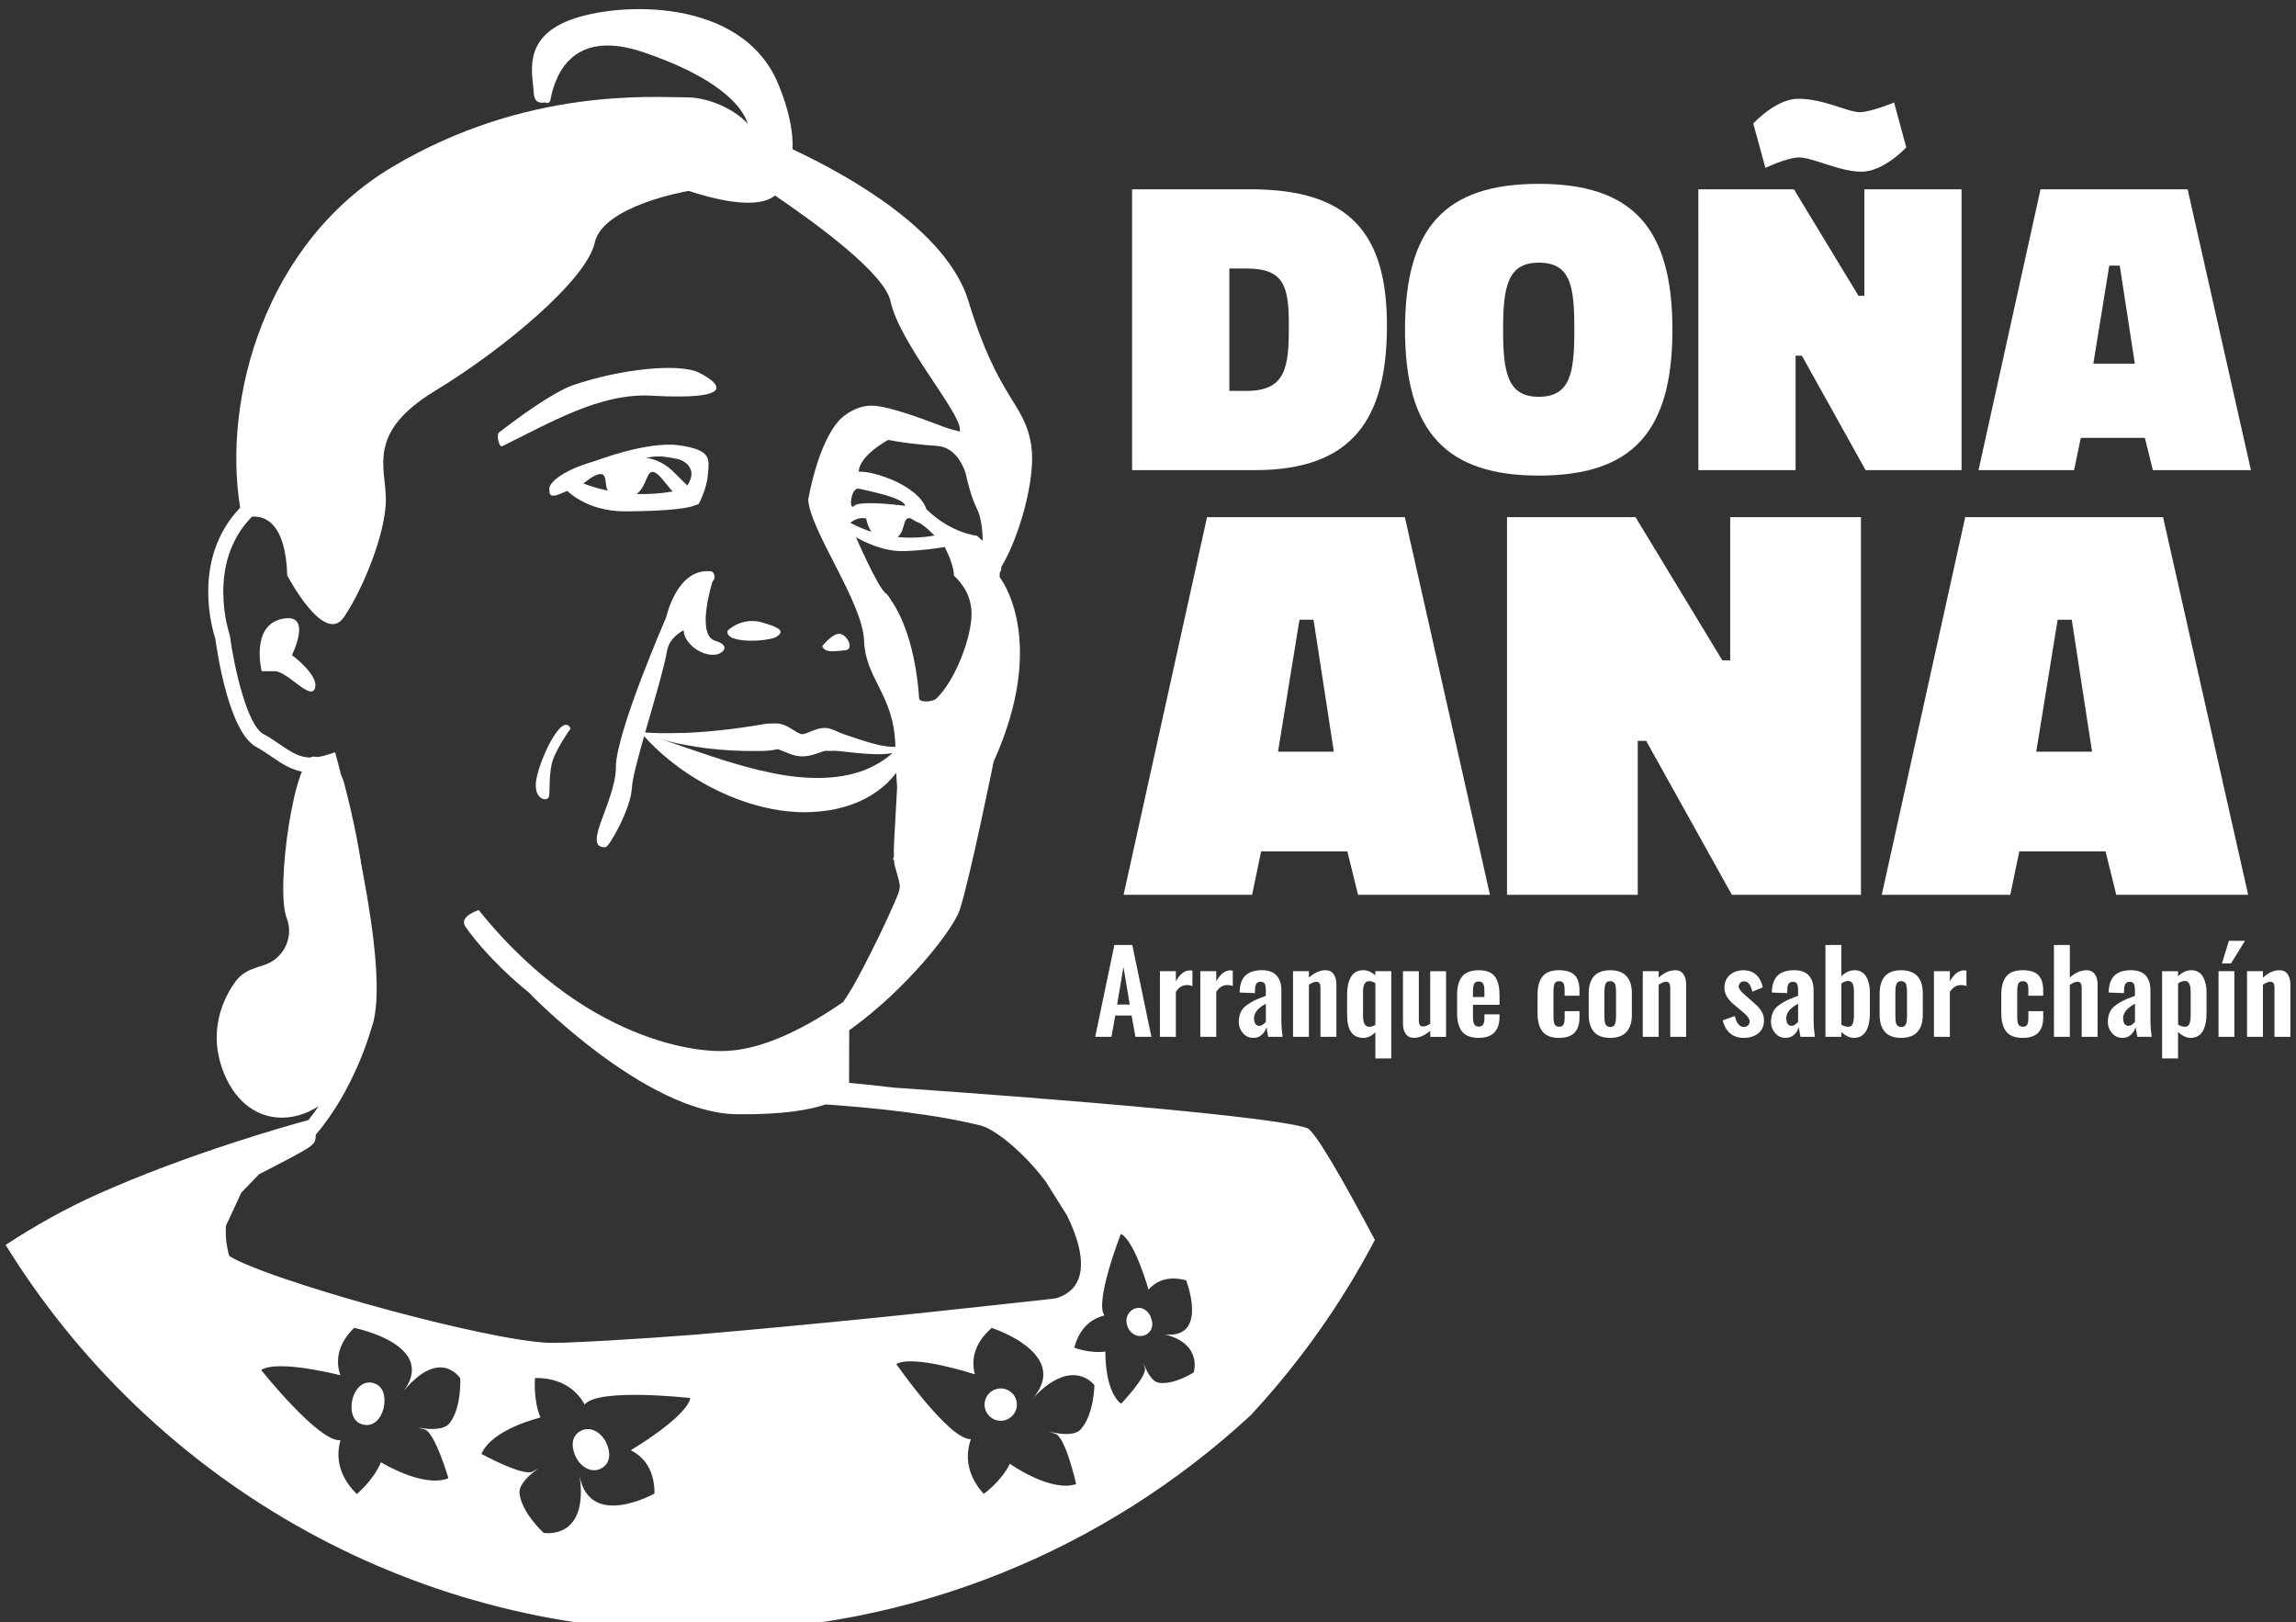 <?xml version="1.0" encoding="utf-8"?>
<!-- Generator: Adobe Illustrator 15.0.2, SVG Export Plug-In . SVG Version: 6.00 Build 0)  -->
<!DOCTYPE svg PUBLIC "-//W3C//DTD SVG 1.1//EN" "http://www.w3.org/Graphics/SVG/1.1/DTD/svg11.dtd">
<svg version="1.1" id="Layer_2" xmlns="http://www.w3.org/2000/svg" xmlns:xlink="http://www.w3.org/1999/xlink" x="0px" y="0px"
	 width="245.5px" height="173.468px" viewBox="0 0 245.5 173.468" enable-background="new 0 0 245.5 173.468" xml:space="preserve">
<rect x="0" y="0" width="245.5" height="173.468" fill="#333333" stroke="none"/>
<g id="XMLID_5_">
	<g id="XMLID_92_">
		<path id="XMLID_110_" fill="#FFFFFF" d="M121.051,50.265V20.24h12.684c10.441,0,14.564,4.57,14.564,14.564
			s-3.676,15.461-14.117,15.461H121.051z M133.287,28.708h-1.838v13.086h1.838c4.256,0,4.525-2.599,4.525-6.99
			C137.813,30.636,137.32,28.708,133.287,28.708z"/>
		<path id="XMLID_107_" fill="#FFFFFF" d="M150.232,35.253c0-10.936,4.303-15.597,14.297-15.597c9.992,0,14.295,4.661,14.295,15.597
			c0,10.934-4.303,15.596-14.295,15.596C154.67,50.847,150.232,46.187,150.232,35.253z M168.338,35.253
			c0-4.617-0.357-7.17-3.809-7.17c-3.316,0-3.811,2.555-3.811,7.17s0.492,7.17,3.811,7.17
			C167.934,42.423,168.338,39.824,168.338,35.253z"/>
		<path id="XMLID_104_" fill="#FFFFFF" d="M181.598,20.239h10.217l6.902,11.383h0.627V20.239h10.396v30.026h-10.262l-6.813-12.235
			h-0.672v12.235H181.6L181.598,20.239L181.598,20.239z M203.826,15.757c0,0-2.375,2.601-4.795,2.601
			c-2.33,0-5.197-1.524-6.678-1.524c-1.256,0-3.586,1.12-3.586,1.12l-1.299-4.75c0,0,2.42-2.644,4.795-2.644
			c2.734,0,5.334,1.434,6.588,1.434c1.166,0,3.676-1.031,3.676-1.031L203.826,15.757z"/>
		<path id="XMLID_101_" fill="#FFFFFF" d="M218.184,20.239h15.729l6.768,30.026h-10.484l-0.854-3.451h-6.855l-0.717,3.451h-10.217
			L218.184,20.239z M223.83,38.882h4.438l-1.613-10.485h-1.121L223.83,38.882z"/>
		<path id="XMLID_99_" fill="#FFFFFF" d="M161.137,55.292h13.74l9.281,15.307h0.844V55.292h13.98v40.379h-13.801l-9.16-16.453
			h-0.904v16.453h-13.98V55.292z"/>
		<path id="XMLID_96_" fill="#FFFFFF" d="M210.131,55.292h21.154l9.1,40.379h-14.104l-1.145-4.641h-9.223l-0.963,4.641h-13.742
			L210.131,55.292z M217.725,80.364h5.967l-2.17-14.103h-1.508L217.725,80.364z"/>
		<path id="XMLID_93_" fill="#FFFFFF" d="M129.061,55.292h21.154l9.1,40.379h-14.104l-1.146-4.641h-9.221l-0.963,4.641h-13.742
			L129.061,55.292z M136.654,80.364h5.967l-2.17-14.103h-1.506L136.654,80.364z"/>
	</g>
	<g id="XMLID_91_">
		<path id="XMLID_119_" fill="#FFFFFF" d="M117.106,110.857l2.049-9.825h1.915l2.043,9.825h-1.707l-0.408-2.283h-1.746l-0.412,2.283
			H117.106z M119.448,107.407h1.351l-0.674-4.032L119.448,107.407z"/>
		<path id="XMLID_122_" fill="#FFFFFF" d="M124.025,110.857v-7.018h1.703v1.08c0.24-0.416,0.482-0.714,0.729-0.896
			c0.244-0.182,0.508-0.271,0.787-0.271c0.084,0,0.17,0.01,0.254,0.028v1.642c-0.189-0.07-0.387-0.104-0.59-0.104
			c-0.242,0.006-0.457,0.064-0.643,0.176c-0.184,0.111-0.363,0.293-0.537,0.551v4.813L124.025,110.857L124.025,110.857z"/>
		<path id="XMLID_124_" fill="#FFFFFF" d="M128.344,110.857v-7.018h1.703v1.08c0.24-0.416,0.48-0.714,0.727-0.896
			c0.246-0.182,0.51-0.271,0.787-0.271c0.086,0,0.17,0.01,0.256,0.028v1.642c-0.189-0.07-0.387-0.104-0.59-0.104
			c-0.242,0.006-0.457,0.064-0.641,0.176c-0.186,0.111-0.363,0.293-0.539,0.551v4.813L128.344,110.857L128.344,110.857z"/>
		<path id="XMLID_126_" fill="#FFFFFF" d="M134.006,110.968c-0.455-0.004-0.826-0.176-1.117-0.519
			c-0.289-0.342-0.434-0.729-0.434-1.157c0-0.406,0.066-0.763,0.207-1.066c0.139-0.305,0.363-0.566,0.678-0.781
			c0.314-0.219,0.574-0.377,0.781-0.475c0.207-0.101,0.525-0.229,0.955-0.392c0.121-0.047,0.213-0.084,0.273-0.106v-0.586
			c0-0.316-0.039-0.549-0.113-0.693s-0.229-0.221-0.459-0.221c-0.377,0-0.57,0.258-0.578,0.771l-0.023,0.438l-1.629-0.06
			c0-0.022,0-0.065,0.002-0.131c0.002-0.063,0.004-0.104,0.004-0.125c0.051-0.733,0.275-1.272,0.672-1.616
			c0.396-0.345,0.959-0.517,1.691-0.517c0.709,0,1.236,0.188,1.578,0.563c0.344,0.373,0.516,0.904,0.516,1.592v3.205
			c0,0.539,0.043,1.125,0.133,1.763h-1.539c-0.094-0.46-0.15-0.804-0.176-1.031c-0.104,0.322-0.271,0.597-0.51,0.813
			C134.684,110.859,134.379,110.968,134.006,110.968z M134.656,109.681c0.129,0,0.258-0.047,0.387-0.142
			c0.127-0.096,0.229-0.19,0.309-0.288v-1.935c-0.844,0.455-1.266,0.971-1.266,1.547c0,0.252,0.051,0.453,0.146,0.601
			C134.334,109.611,134.475,109.681,134.656,109.681z"/>
		<path id="XMLID_129_" fill="#FFFFFF" d="M138.256,110.857v-7.018h1.701v0.688c0.58-0.529,1.166-0.793,1.76-0.793
			c0.408,0,0.707,0.146,0.896,0.438c0.188,0.291,0.281,0.649,0.281,1.078v5.604h-1.703v-5.238c0-0.221-0.031-0.387-0.098-0.491
			c-0.064-0.107-0.189-0.158-0.375-0.156c-0.211,0.006-0.467,0.113-0.762,0.322v5.563L138.256,110.857L138.256,110.857z"/>
		<path id="XMLID_131_" fill="#FFFFFF" d="M147.061,113.166v-2.802c-0.395,0.397-0.814,0.601-1.264,0.604
			c-0.594,0-1.033-0.203-1.322-0.609c-0.291-0.406-0.436-1.053-0.436-1.938v-2.037c0-0.301,0.018-0.578,0.053-0.828
			c0.033-0.252,0.092-0.49,0.176-0.721c0.084-0.229,0.189-0.423,0.318-0.584c0.131-0.158,0.295-0.285,0.496-0.38
			c0.199-0.092,0.432-0.139,0.689-0.139c0.457,0,0.889,0.187,1.289,0.558v-0.451h1.703v9.325L147.061,113.166L147.061,113.166z
			 M146.398,109.782c0.197,0,0.42-0.063,0.662-0.194v-4.468c-0.23-0.146-0.455-0.219-0.668-0.219c-0.23,0-0.396,0.101-0.498,0.303
			c-0.104,0.201-0.152,0.459-0.152,0.771v2.572c0,0.248,0.016,0.457,0.047,0.625c0.029,0.166,0.096,0.313,0.197,0.434
			C146.086,109.722,146.225,109.782,146.398,109.782z"/>
		<path id="XMLID_134_" fill="#FFFFFF" d="M151.189,110.962c-0.408,0-0.707-0.146-0.896-0.438c-0.188-0.293-0.281-0.652-0.281-1.078
			v-5.605h1.697v5.269c0,0.217,0.033,0.379,0.104,0.483c0.068,0.107,0.195,0.16,0.383,0.156c0.197,0,0.441-0.1,0.73-0.299v-5.609
			h1.695v7.017h-1.695v-0.656C152.352,110.706,151.773,110.962,151.189,110.962z"/>
		<path id="XMLID_136_" fill="#FFFFFF" d="M158.117,110.968c-0.824,0-1.416-0.222-1.775-0.664c-0.361-0.441-0.541-1.096-0.541-1.961
			v-1.982c0-0.867,0.182-1.521,0.547-1.963c0.363-0.441,0.953-0.662,1.764-0.662c0.43,0,0.793,0.061,1.086,0.184
			c0.295,0.123,0.521,0.309,0.688,0.557c0.164,0.25,0.279,0.535,0.35,0.863c0.068,0.324,0.104,0.717,0.104,1.174v0.918h-2.846v1.056
			c0,0.146,0,0.26,0.004,0.34c0,0.082,0.008,0.181,0.02,0.293c0.014,0.115,0.031,0.205,0.059,0.269
			c0.027,0.064,0.063,0.127,0.105,0.192c0.045,0.063,0.105,0.113,0.176,0.14c0.074,0.026,0.16,0.041,0.258,0.041
			c0.227,0,0.385-0.078,0.473-0.232c0.092-0.156,0.135-0.383,0.135-0.678v-0.402h1.611v0.275c0,0.729-0.186,1.283-0.557,1.668
			S158.85,110.968,158.117,110.968z M157.49,106.601h1.229v-0.668c0-0.354-0.045-0.609-0.137-0.764s-0.252-0.23-0.482-0.23
			c-0.234,0-0.396,0.086-0.48,0.262c-0.084,0.172-0.127,0.488-0.127,0.947v0.453H157.49z"/>
		<path id="XMLID_139_" fill="#FFFFFF" d="M166.697,110.968c-0.814,0-1.4-0.224-1.758-0.67c-0.357-0.445-0.535-1.093-0.535-1.938
			v-2.031c0-0.846,0.178-1.49,0.535-1.932c0.355-0.443,0.943-0.664,1.758-0.664c0.766,0,1.322,0.176,1.668,0.525
			c0.348,0.354,0.521,0.897,0.521,1.635v0.568h-1.588v-0.599c0-0.354-0.045-0.603-0.131-0.742c-0.088-0.14-0.238-0.211-0.453-0.211
			c-0.24,0-0.4,0.082-0.484,0.248c-0.082,0.166-0.125,0.476-0.125,0.925v2.559c0,0.447,0.047,0.75,0.139,0.904
			c0.09,0.155,0.248,0.233,0.473,0.233c0.227,0,0.379-0.074,0.461-0.228c0.082-0.151,0.123-0.383,0.123-0.69v-0.75h1.586v0.664
			c0,0.728-0.18,1.271-0.533,1.641C167.998,110.784,167.447,110.968,166.697,110.968z"/>
		<path id="XMLID_141_" fill="#FFFFFF" d="M172.17,110.968c-0.773,0-1.352-0.213-1.73-0.637c-0.377-0.425-0.566-1.031-0.566-1.822
			v-2.314c0-0.791,0.189-1.396,0.566-1.824c0.381-0.424,0.957-0.635,1.73-0.635c0.777,0,1.359,0.211,1.742,0.635
			c0.383,0.426,0.576,1.033,0.576,1.824v2.314c0,0.791-0.193,1.397-0.576,1.822C173.529,110.755,172.947,110.968,172.17,110.968z
			 M172.176,109.802c0.137,0,0.25-0.029,0.336-0.09c0.088-0.06,0.15-0.152,0.189-0.273c0.039-0.125,0.063-0.246,0.076-0.363
			c0.012-0.115,0.018-0.268,0.018-0.453v-2.541c0-0.146-0.002-0.268-0.008-0.363c-0.006-0.097-0.021-0.205-0.043-0.317
			c-0.021-0.115-0.057-0.203-0.102-0.271c-0.045-0.063-0.104-0.119-0.184-0.166c-0.076-0.045-0.172-0.065-0.285-0.065
			c-0.139,0-0.25,0.028-0.338,0.09c-0.088,0.063-0.148,0.155-0.189,0.278c-0.037,0.125-0.063,0.244-0.074,0.361
			c-0.014,0.117-0.02,0.269-0.02,0.455v2.539c0,0.146,0.002,0.27,0.01,0.367c0.006,0.096,0.021,0.201,0.041,0.313
			c0.021,0.115,0.057,0.203,0.102,0.269c0.045,0.063,0.105,0.121,0.184,0.166C171.967,109.779,172.063,109.802,172.176,109.802z"/>
		<path id="XMLID_144_" fill="#FFFFFF" d="M175.654,110.857v-7.018h1.701v0.688c0.58-0.529,1.166-0.793,1.76-0.793
			c0.408,0,0.709,0.146,0.896,0.438c0.188,0.291,0.281,0.649,0.281,1.078v5.604h-1.701v-5.238c0-0.221-0.033-0.387-0.1-0.491
			c-0.064-0.107-0.189-0.158-0.375-0.156c-0.213,0.006-0.467,0.113-0.762,0.322v5.563L175.654,110.857L175.654,110.857z"/>
		<path id="XMLID_146_" fill="#FFFFFF" d="M186.459,110.968c-0.596,0-1.084-0.162-1.465-0.484c-0.381-0.324-0.645-0.791-0.785-1.396
			l1.289-0.457c0.09,0.387,0.215,0.68,0.377,0.879c0.162,0.201,0.365,0.295,0.607,0.289c0.18-0.006,0.326-0.068,0.441-0.188
			c0.115-0.121,0.17-0.269,0.16-0.44c-0.016-0.252-0.252-0.572-0.711-0.953l-0.967-0.808c-0.697-0.584-1.039-1.194-1.021-1.83
			c0.012-0.562,0.207-1.008,0.586-1.342s0.863-0.5,1.449-0.5c0.564,0,1.021,0.166,1.375,0.496c0.354,0.332,0.582,0.776,0.688,1.334
			l-1.117,0.457c-0.156-0.728-0.441-1.093-0.863-1.099c-0.18-0.002-0.322,0.051-0.43,0.162c-0.107,0.109-0.162,0.24-0.162,0.396
			c-0.004,0.213,0.195,0.49,0.604,0.834l0.984,0.873c0.166,0.143,0.305,0.27,0.414,0.381c0.107,0.111,0.225,0.25,0.344,0.41
			c0.119,0.164,0.209,0.338,0.268,0.521c0.061,0.188,0.09,0.385,0.09,0.598c0,0.594-0.203,1.053-0.605,1.379
			C187.602,110.804,187.088,110.968,186.459,110.968z"/>
		<path id="XMLID_148_" fill="#FFFFFF" d="M190.916,110.968c-0.455-0.004-0.824-0.176-1.115-0.519
			c-0.289-0.342-0.436-0.729-0.436-1.157c0-0.406,0.068-0.763,0.207-1.066c0.139-0.305,0.363-0.566,0.678-0.781
			c0.314-0.219,0.576-0.377,0.781-0.475c0.209-0.101,0.525-0.229,0.955-0.392c0.121-0.047,0.213-0.084,0.273-0.106v-0.586
			c0-0.316-0.037-0.549-0.111-0.693c-0.074-0.146-0.229-0.221-0.459-0.221c-0.377,0-0.57,0.258-0.576,0.771l-0.025,0.438
			l-1.629-0.06c0-0.022,0-0.065,0.002-0.131c0-0.063,0.004-0.104,0.004-0.125c0.053-0.733,0.275-1.272,0.672-1.616
			c0.396-0.345,0.959-0.517,1.693-0.517c0.709,0,1.234,0.188,1.576,0.563c0.344,0.373,0.514,0.904,0.514,1.592v3.205
			c0,0.539,0.047,1.125,0.135,1.763h-1.539c-0.094-0.46-0.15-0.804-0.176-1.031c-0.104,0.322-0.271,0.597-0.51,0.813
			C191.594,110.859,191.289,110.968,190.916,110.968z M191.566,109.681c0.131,0,0.26-0.047,0.387-0.142
			c0.129-0.096,0.23-0.19,0.309-0.288v-1.935c-0.846,0.455-1.266,0.971-1.266,1.547c0,0.252,0.049,0.453,0.148,0.601
			C191.244,109.611,191.385,109.681,191.566,109.681z"/>
		<path id="XMLID_151_" fill="#FFFFFF" d="M198.232,110.968c-0.449,0-0.898-0.209-1.344-0.627v0.516h-1.703v-9.824h1.703v3.342
			c0.441-0.431,0.926-0.644,1.453-0.64c0.256,0.002,0.48,0.062,0.678,0.17c0.197,0.112,0.352,0.25,0.463,0.414
			s0.203,0.356,0.273,0.58c0.07,0.226,0.119,0.43,0.143,0.623c0.025,0.19,0.037,0.385,0.037,0.584v2.299
			c0,0.354-0.029,0.683-0.092,0.979c-0.061,0.297-0.156,0.568-0.285,0.813c-0.131,0.242-0.309,0.432-0.533,0.568
			C198.801,110.9,198.537,110.968,198.232,110.968z M197.641,109.779c0.125,0,0.23-0.035,0.314-0.102
			c0.082-0.066,0.145-0.17,0.182-0.303c0.039-0.134,0.064-0.271,0.078-0.408c0.012-0.14,0.018-0.308,0.018-0.511v-2.418
			c0-0.165-0.008-0.312-0.023-0.437c-0.018-0.127-0.047-0.25-0.092-0.366c-0.043-0.117-0.109-0.205-0.197-0.267
			c-0.086-0.061-0.193-0.09-0.318-0.086c-0.23,0.004-0.469,0.096-0.711,0.273v4.4C197.119,109.704,197.371,109.779,197.641,109.779z
			"/>
		<path id="XMLID_154_" fill="#FFFFFF" d="M203.279,110.968c-0.771,0-1.352-0.213-1.729-0.637c-0.379-0.425-0.568-1.031-0.568-1.822
			v-2.314c0-0.791,0.189-1.396,0.568-1.824c0.379-0.424,0.957-0.635,1.729-0.635c0.779,0,1.359,0.211,1.742,0.635
			c0.383,0.426,0.574,1.033,0.574,1.824v2.314c0,0.791-0.191,1.397-0.574,1.822C204.639,110.755,204.057,110.968,203.279,110.968z
			 M203.287,109.802c0.137,0,0.248-0.029,0.336-0.09c0.086-0.06,0.15-0.152,0.188-0.273c0.039-0.125,0.064-0.246,0.076-0.363
			c0.012-0.115,0.02-0.268,0.02-0.453v-2.541c0-0.146-0.002-0.268-0.01-0.363c-0.006-0.097-0.02-0.205-0.043-0.317
			c-0.02-0.115-0.055-0.203-0.1-0.271c-0.045-0.063-0.105-0.119-0.184-0.166c-0.078-0.045-0.172-0.065-0.285-0.065
			c-0.139,0-0.25,0.028-0.338,0.09c-0.086,0.063-0.148,0.155-0.188,0.278c-0.039,0.125-0.063,0.244-0.076,0.361
			s-0.02,0.269-0.02,0.455v2.539c0,0.146,0.002,0.27,0.01,0.367c0.006,0.096,0.021,0.201,0.043,0.313
			c0.021,0.115,0.055,0.203,0.1,0.269c0.045,0.063,0.104,0.121,0.184,0.166C203.078,109.779,203.172,109.802,203.287,109.802z"/>
		<path id="XMLID_157_" fill="#FFFFFF" d="M206.787,110.857v-7.018h1.703v1.08c0.238-0.416,0.48-0.714,0.729-0.896
			c0.244-0.182,0.508-0.271,0.785-0.271c0.086,0,0.172,0.01,0.258,0.028v1.642c-0.189-0.07-0.389-0.104-0.592-0.104
			c-0.242,0.006-0.455,0.064-0.641,0.176c-0.186,0.109-0.365,0.293-0.539,0.551v4.813L206.787,110.857L206.787,110.857z"/>
		<path id="XMLID_159_" fill="#FFFFFF" d="M216.281,110.968c-0.814,0-1.402-0.224-1.758-0.67c-0.357-0.445-0.535-1.093-0.535-1.938
			v-2.031c0-0.846,0.178-1.49,0.535-1.932c0.355-0.443,0.943-0.664,1.758-0.664c0.768,0,1.322,0.176,1.668,0.525
			c0.348,0.354,0.521,0.897,0.521,1.635v0.568h-1.588v-0.599c0-0.354-0.043-0.603-0.131-0.742c-0.088-0.141-0.236-0.211-0.453-0.211
			c-0.24,0-0.4,0.082-0.482,0.248c-0.084,0.166-0.125,0.476-0.125,0.925v2.559c0,0.447,0.047,0.75,0.139,0.904
			c0.09,0.155,0.248,0.233,0.471,0.233c0.229,0,0.381-0.074,0.463-0.228c0.082-0.151,0.121-0.383,0.121-0.69v-0.75h1.588v0.664
			c0,0.728-0.18,1.271-0.533,1.641C217.582,110.784,217.029,110.968,216.281,110.968z"/>
		<path id="XMLID_161_" fill="#FFFFFF" d="M219.619,110.857v-9.825h1.695v3.489c0.568-0.523,1.166-0.787,1.795-0.787
			c0.17,0,0.322,0.027,0.457,0.086c0.137,0.059,0.248,0.135,0.334,0.23c0.09,0.096,0.16,0.211,0.221,0.342
			c0.061,0.133,0.102,0.271,0.125,0.41c0.023,0.143,0.037,0.291,0.037,0.447v5.604h-1.697v-5.237c0-0.222-0.033-0.385-0.1-0.489
			c-0.068-0.109-0.195-0.16-0.381-0.156c-0.223,0.004-0.486,0.119-0.791,0.346v5.539h-1.695V110.857L219.619,110.857z"/>
		<path id="XMLID_163_" fill="#FFFFFF" d="M226.934,110.968c-0.455-0.004-0.826-0.176-1.115-0.519
			c-0.289-0.342-0.436-0.729-0.436-1.157c0-0.406,0.068-0.763,0.207-1.066c0.139-0.305,0.363-0.566,0.678-0.781
			c0.314-0.219,0.576-0.377,0.781-0.475c0.209-0.101,0.525-0.229,0.955-0.392c0.121-0.047,0.213-0.084,0.273-0.106v-0.586
			c0-0.316-0.037-0.549-0.113-0.693c-0.074-0.145-0.229-0.221-0.459-0.221c-0.375,0-0.568,0.258-0.576,0.771l-0.025,0.438
			l-1.629-0.06c0-0.022,0-0.065,0.002-0.131c0.002-0.063,0.004-0.104,0.004-0.125c0.053-0.733,0.277-1.272,0.672-1.616
			c0.396-0.345,0.961-0.517,1.693-0.517c0.709,0,1.234,0.188,1.578,0.563c0.342,0.373,0.514,0.904,0.514,1.592v3.205
			c0,0.539,0.045,1.125,0.135,1.763h-1.539c-0.094-0.46-0.15-0.804-0.178-1.031c-0.102,0.322-0.27,0.597-0.508,0.813
			C227.613,110.859,227.307,110.968,226.934,110.968z M227.586,109.681c0.129,0,0.258-0.047,0.387-0.142
			c0.127-0.096,0.229-0.19,0.309-0.288v-1.935c-0.846,0.455-1.266,0.971-1.266,1.547c0,0.252,0.049,0.453,0.146,0.601
			C227.262,109.611,227.402,109.681,227.586,109.681z"/>
		<path id="XMLID_166_" fill="#FFFFFF" d="M231.184,113.166v-9.326h1.703v0.539c0.445-0.433,0.932-0.646,1.455-0.646
			c0.254,0.004,0.48,0.062,0.678,0.172s0.352,0.248,0.461,0.412c0.111,0.164,0.203,0.356,0.273,0.582
			c0.07,0.223,0.119,0.43,0.143,0.62c0.025,0.191,0.037,0.388,0.037,0.585v2.299c0,0.354-0.029,0.683-0.09,0.979
			c-0.063,0.299-0.156,0.568-0.287,0.813c-0.129,0.242-0.307,0.433-0.531,0.569c-0.225,0.136-0.49,0.203-0.795,0.203
			c-0.445,0-0.895-0.211-1.344-0.633v2.832h-1.703V113.166L231.184,113.166z M233.635,109.779c0.127,0,0.23-0.035,0.316-0.104
			c0.084-0.07,0.146-0.172,0.188-0.304c0.037-0.133,0.063-0.269,0.078-0.407c0.014-0.142,0.021-0.312,0.021-0.509v-2.418
			c0-0.159-0.01-0.307-0.027-0.437c-0.018-0.127-0.049-0.25-0.094-0.366c-0.045-0.117-0.111-0.205-0.201-0.267
			c-0.09-0.061-0.195-0.09-0.32-0.086c-0.225,0.004-0.459,0.099-0.707,0.277v4.396C233.131,109.704,233.379,109.779,233.635,109.779
			z"/>
		<path id="XMLID_169_" fill="#FFFFFF" d="M237.582,103.011l0.742-2.424h1.721l-1.496,2.424H237.582z M237.217,110.857v-7.018h1.695
			v7.018H237.217z"/>
		<path id="XMLID_172_" fill="#FFFFFF" d="M240.264,110.857v-7.018h1.701v0.688c0.58-0.529,1.166-0.793,1.758-0.793
			c0.41,0,0.709,0.146,0.896,0.438c0.188,0.291,0.281,0.649,0.281,1.078v5.604h-1.701v-5.238c0-0.221-0.031-0.387-0.098-0.491
			c-0.064-0.107-0.189-0.158-0.377-0.156c-0.211,0.006-0.463,0.113-0.76,0.322v5.563L240.264,110.857L240.264,110.857z"/>
	</g>
	<g id="XMLID_33_">
		<path id="XMLID_89_" fill="#FFFFFF" d="M58.773,52.511c0,0-0.189,0.844,1.066,0.313c1.255-0.531,2.258-0.932,2.258-0.932
			l-0.231-1.096C61.866,50.796,59.251,51.427,58.773,52.511z"/>
		<path id="XMLID_88_" fill="#FFFFFF" d="M71.685,53.556l0.8-2.604c0,0,1.303,1.452,1.11,2.048
			C73.402,53.597,71.685,53.556,71.685,53.556z"/>
		<path id="XMLID_87_" fill="#FFFFFF" d="M76.03,61.091c0.393,0.047,0.512,0.797,0.164,1.059c-0.335,0.251-0.696,0.582-0.983,0.99
			c-0.35,0.5-1.109,2.17-1.874,4.132c0,0-1.744,0.68-2.026,2.364c-0.53,3.166-3.667,12.483-3.75,14.615
			c-0.083,2.133-2.401,6.305-2.815,6.329c-2.646,0.151,1.11-4.905,1.11-8.577c0-3.67,5.382-16.021,5.382-16.021
			S72.383,60.661,76.03,61.091z"/>
		<path id="XMLID_86_" fill="#FFFFFF" d="M76.194,62.15c0,0-1.775,5.513,0.178,6.331c0,0,1.658,0.403,0.889,1.173
			c-0.771,0.77-2.926,0.293-3.92-1.393c-0.684-1.158-0.028-4.558,1.042-5.979C74.87,61.634,76.194,62.15,76.194,62.15z"/>
		<path id="XMLID_85_" fill="#FFFFFF" d="M60.43,52.253c0,0,2.083,2.461,6.542,2.422s7.341-0.315,7.695-0.908
			c0.355-0.592-2.183-2.816-2.183-2.816s0.384,1.658-0.275,1.862c-0.658,0.204-3.146,1.047-5.435,0.743
			c-2.289-0.303-5.272-1.658-5.272-1.658S60.281,51.294,60.43,52.253z"/>
		<path id="XMLID_84_" fill="#FFFFFF" d="M63.309,49.413c0,0,5.823-2.312,9.341-1.797c3.518,0.513,3.164,1.485,3.047,3.101
			c-0.115,1.586-0.995,3.174-0.995,3.174c-1.011,0.457-2.101-0.625-2.015-0.848s1.164-1.298,1.243-2.246
			c0.079-0.947-0.795-1.642-1.676-1.761c-0.88-0.118-2.243-0.715-5.321,0.626C63.855,51.003,63.309,49.413,63.309,49.413z"/>
		<path id="XMLID_83_" fill="#FFFFFF" d="M61.006,77.9c0,0-1.75,2.424-2.033,3.869c-0.282,1.447-0.166,2.686-0.268,3.363
			c-0.101,0.676-1.918,0.43-1.281-2.177C58.061,80.349,60.215,76.164,61.006,77.9z"/>
		<path id="XMLID_82_" fill="#FFFFFF" d="M91.386,57.125c0,0,2.473,5.741,3.357,6.346c0.884,0.604,0.944,3.639,0.944,3.639
			l-2.723-0.786l-2.31-6.707C90.656,59.616,88.353,56.865,91.386,57.125z"/>
		<path id="XMLID_78_" fill="#FFFFFF" d="M67.532,48.808c-4.921-0.045-9.843,2.693-8.612,3.924c0,0,0.73-1.449,2.056-0.781
			l-0.12,0.214c0.159,0.091,3.146,1.731,7.784,1.731c1.357,0,2.857-0.141,4.471-0.504l-0.086-0.381
			c0.62-0.144,0.701-0.795-0.256-1.795C71.583,49.978,70.596,48.835,67.532,48.808z M64.979,52.45
			c-1.106-0.229-1.992-0.521-2.608-0.76c0.639-0.481,1.425-1.093,1.958-0.994C64.894,50.802,64.644,51.743,64.979,52.45z
			 M68.065,52.818c1.069-0.783,1.041-2.381,1.708-2.363c0.64,0.018,1.442,1.346,2.152,2.092
			C70.535,52.787,69.24,52.858,68.065,52.818z"/>
		<path id="XMLID_77_" fill="#FFFFFF" d="M53.704,47.706c5.167-2.53,10.484-5.704,15.938-5.401c9.491,0.527,7.206-1.405,5.097-2.461
			c-2.109-1.054-8.443-0.393-13.465,1.338c-2.18,0.752-6.083,3.631-7.917,5.06C53.048,46.48,53.355,47.878,53.704,47.706z"/>
		<path id="XMLID_76_" fill="#FFFFFF" d="M83.034,68.078c0.772-0.513,0.645-0.904-1.547-1.531c-2.191-0.629-3.686,0.879-3.686,0.879
			C77.44,68.897,82.261,68.591,83.034,68.078z"/>
		<path id="XMLID_75_" fill="#FFFFFF" d="M90.381,69.523c0.967-0.088,0.264-1.582-0.527-1.747s-1.934,1.308-1.934,1.308
			C88.184,69.875,89.414,69.611,90.381,69.523z"/>
		<path id="XMLID_74_" fill="#FFFFFF" d="M31.216,70.041c0,0,2.308-4.613-1.077-3.867c-3.386,0.744-2.155,5.592-2.155,5.592
			s0,0,1.385,0c1.385,0,3.848,3.203,4.309,1.818C34.138,72.198,31.216,70.041,31.216,70.041z"/>
		<path id="XMLID_73_" fill="#FFFFFF" d="M68.528,78.281c0,0,0.485,0.046,1.325,0.084c0.84,0.041,2.04,0.032,3.462-0.007
			c0.712-0.027,1.482-0.078,2.292-0.147c0.811-0.076,1.661-0.15,2.538-0.261c0.876-0.116,1.778-0.229,2.688-0.386
			c0.456-0.065,0.911-0.18,1.377-0.201c0.116-0.014,0.233-0.01,0.351-0.014l0.176-0.002l0.122-0.01l0.011,0.002h0.022l0.045,0.002
			l0.135,0.008c0.393,0.025,0.583,0.1,0.764,0.166c0.187,0.07,0.335,0.146,0.469,0.219c0.521,0.294,0.876,0.563,1.17,0.679
			c0.303,0.115,0.323,0.111,0.667,0.009c0.324-0.099,0.706-0.32,1.34-0.496c0.167-0.043,0.349-0.078,0.566-0.09
			c0.115-0.002,0.218-0.009,0.35,0.008c0.129,0.01,0.265,0.035,0.292,0.047c0.212,0.051,0.462,0.156,0.675,0.252
			c0.86,0.406,1.691,0.617,2.463,0.896c0.775,0.253,1.508,0.472,2.188,0.618c0.68,0.148,1.311,0.229,1.854,0.188
			c0.543-0.033,0.986-0.229,1.23-0.527c0.249-0.299,0.315-0.633,0.354-0.848c0.02-0.225,0.028-0.344,0.028-0.344
			s0.013,0.12,0.038,0.346c0.001,0.226,0.009,0.582-0.213,0.99c-0.215,0.413-0.729,0.754-1.331,0.93
			c-0.607,0.182-1.311,0.242-2.061,0.246c-0.751,0.002-1.556-0.056-2.395-0.139c-0.416-0.045-0.844-0.091-1.281-0.139
			c-0.434-0.049-0.87-0.115-1.323-0.079c-0.227,0.003-0.422,0.021-0.659-0.009c-0.086-0.01-0.063,0.002-0.048,0.004
			c0.019-0.002,0.007,0.006,0.007,0.006l-0.114,0.029c-0.262,0.066-0.726,0.265-1.313,0.421c-0.148,0.038-0.308,0.073-0.484,0.096
			c-0.115,0.028-0.5,0.047-0.568,0.038c-0.386-0.001-0.776-0.1-1.076-0.193c-0.608-0.207-1.076-0.447-1.429-0.547
			c-0.085-0.025-0.159-0.042-0.202-0.042c-0.047-0.009-0.092,0.017,0.063,0.024c0.055-0.004-0.032,0.005-0.046,0.007l-0.044,0.005
			l-0.022,0.003l-0.011,0.001c0.218-0.018,0.054-0.003,0.1-0.007l-0.181,0.036c-0.121,0.021-0.241,0.049-0.363,0.061
			c-0.485,0.071-0.975,0.084-1.461,0.08c-0.971,0.006-1.926-0.009-2.847-0.056c-0.923-0.062-1.812-0.128-2.649-0.233
			c-0.839-0.115-1.626-0.24-2.35-0.373c-1.447-0.259-2.625-0.611-3.438-0.873C68.969,78.494,68.528,78.281,68.528,78.281z"/>
		<path id="XMLID_72_" fill="#FFFFFF" d="M68.528,78.281c0,0,0.522,0.167,1.399,0.475c0.864,0.299,2.101,0.728,3.583,1.24
			c2.925,0.992,6.747,2.336,10.525,2.916c0.955,0.143,1.854,0.234,2.821,0.256c0.92,0.028,1.792-0.013,2.657-0.115
			c0.852-0.111,1.66-0.285,2.404-0.531c0.745-0.246,1.423-0.568,2.027-0.928c1.223-0.709,2.109-1.611,2.688-2.297
			c0.573-0.693,0.848-1.17,0.848-1.17s0.044,0.551-0.191,1.497c-0.234,0.935-0.774,2.292-1.957,3.606
			c-1.161,1.318-3.004,2.484-5.134,3.063c-1.048,0.303-2.197,0.465-3.33,0.524c-1.087,0.062-2.274-0.002-3.385-0.163
			c-4.51-0.663-8.427-2.779-11.017-4.693c-1.301-0.967-2.295-1.881-2.954-2.561C68.854,78.722,68.528,78.281,68.528,78.281z"/>
		<path id="XMLID_71_" fill="#FFFFFF" d="M33.601,80.897c1.531,0.237,2.794,1.312,3.188,2.809c0.852,3.236,2.061,8.479,2.229,12.691
			c0.264,6.59,2.373,12.391-1.582,18.454c-3.955,6.064-10.81,6.328-13.446,0c-1.918-4.604-0.019-8.23,1.158-9.865
			c0.444-0.617,1.054-1.078,1.764-1.35c0.357-0.137,0.788-0.289,1.255-0.433c2.141-0.651,3.3-2.976,2.483-5.06
			C29.426,95.023,31.503,80.571,33.601,80.897z"/>
		<g id="XMLID_34_">
			<path id="XMLID_70_" fill="#FFFFFF" d="M61.986,153.048c-1.075,0.664-0.823,2.051-0.309,2.93
				c0.514,0.881,1.636,1.629,2.711,0.965c1.076-0.66,0.823-2.049,0.309-2.93C64.183,153.134,63.061,152.386,61.986,153.048z"/>
			<path id="XMLID_38_" fill="#FFFFFF" d="M139.77,120.616c-4.67-1.594-40.513-4.078-44.146-4.326
				c-1.606-0.194-3.22-0.364-4.837-0.51l0.018-5.623c6.3-4.515,11.113-10.829,11.793-12.819c1.055-3.095,3.646-15.902,3.646-15.902
				c5.933-13.149,0.644-19.731,0.644-19.731l0.011-0.479c0.106-0.141,0.18-0.336,0.162-0.604c1.969-3.24,3.714-9.561,3.212-12.943
				c-0.695-4.676-3.476-4.82-6.718-15.478c-2.307-7.575-12.88-13.464-18.805-16.237c0.056-1.777-0.319-4.082-1.555-7.031
				c-3.868-9.235-17.05-8.762-22.26-6.789c-5.209,1.974-3.947,5.92-3.868,7.736c0.048,1.119,0.711,1.18,1.212,1.062
				c0.19,0.138,0.506,0.082,0.563-0.216l0,0l0,0c0.606-3.252,2.725-7.577,9.918-5.153c7.661,2.582,10.562,5.593,11.193,7.651
				c-1.514-1.621-4.221-2.817-6.566-2.817c-3.657,0-17.104-1.056-31.34,7.382C28.295,25.935,23.778,42.693,25.68,54.279
				c-5.252,5.488-2.962,13.086-2.657,14.004c0.251,1.835,1.523,10.027,4.366,11.574c0.612,0.334,1.15,0.701,1.669,1.057
				c1.557,1.063,3.036,2.075,5.658,1.493c1.01,3.923,5.417,21.761,3.514,26.946c-0.019,0.068-1.606,5.842-5.245,10.4
				c-2.049,0.555-12.708,3.526-22.601,7.95c-3.372,1.507-6.735,3.408-9.785,5.4c15.331,24.808,42.768,41.335,74.068,41.335
				c22.806,0,43.558-8.773,59.073-23.131c5.201-5.608,9.676-11.901,13.268-18.735C143.531,126.029,140.586,120.894,139.77,120.616z
				 M100.139,74.671c-0.4,0.391-1.834,0.489-1.866-0.022c-0.228-3.687-1.241-8.537-3.563-11.216
				c-0.694-0.045-1.495-0.275-2.264-0.735c-0.426-0.696-0.956-1.479-1.505-2.298c0.337-0.792,0.695-1.944,0.516-2.998
				c0.91,0.525,3.001,1.572,5.128,1.52c1.926-0.047,3.568-0.289,4.437-0.44c0.535,1.092,0.976,2.25,0.976,3.067
				c0.902,0.822,1.946,2.223,1.882,4.271C103.802,68.272,102.183,72.681,100.139,74.671z M96.77,54.083
				c-0.036-0.007-0.075-0.01-0.112-0.017c-0.119-0.015-0.326-0.04-0.601-0.07c-0.107-0.006-0.212-0.015-0.322-0.014l-0.048-0.007
				c0.017-0.002,0.042-0.004,0.042-0.004s-0.031-0.008-0.068-0.018c-1.459-0.146-3.884-0.314-4.319,0.127
				c-0.633,0.639-0.37-2.033,0.498-1.828c0.867,0.207,4.848,0.952,4.938,1.828l-0.008-0.001
				C96.768,54.082,96.769,54.083,96.77,54.083z M97.414,55.437c0.042,0.029,0.52,0.365,0.979,0.508
				c0.661,0.438,1.146,0.941,1.537,1.311c-1.451,0.26-2.782,0.277-3.952,0.16C96.87,56.698,96.458,55.149,97.414,55.437z
				 M95.542,53.989c-0.018,0.001-0.034,0.001-0.053,0.002c0.015-0.001,0.023-0.002,0.037-0.003
				C95.532,53.988,95.537,53.989,95.542,53.989z M92.617,55.435c0,0,0.115,0.758,0.553,1.41c-1.275-0.401-2.079-0.855-2.255-0.961
				C91.334,55.581,91.877,55.278,92.617,55.435z M103.65,52.203v0.003v-0.001c0.24,0.835,0.517,1.612,0.829,2.235
				c0.41,0.821,0.569,2.092,0.606,3.39c-0.191-0.176-0.391-0.355-0.618-0.549c0,0-2.749-0.24-5.417-2.842
				c-0.751-2.424-5.479-4.098-7.245-4.008c0.12-1.35,1.724-2.567,3.151-3.393c1.48,0.29,3.463,0.518,5.239,0.641
				c1.695,0.117,2.579,1.578,3.027,2.81C103.348,51.07,103.491,51.649,103.65,52.203z M24.571,134.454l-0.006-0.016l0.016,0.034
				L24.571,134.454z M48.078,152.157c-0.567,0.731-1.979,0.724-3.388,0.479l0.688,0.19c1.129,0.279,2.568,5.224,2.568,5.224
				c-2.696,1.086-7.206-1.707-7.206-1.707l-0.002-0.016c-0.791,1.938-2.586,3.41-2.586,3.41c-2.137-2.105-2.183-4.225-1.742-5.773
				l-0.01,0.02c-2.321,0.229-8.472-7.506-8.472-7.506c1.766-1.162,8.457,0.557,8.457,0.557c-0.432-1.271-0.479-3.127,1.475-5.064
				c0,0,9.587,1.896,4.881,7.287c4.192-5.512,6.471-1.889,6.471-1.889S49.378,150.478,48.078,152.157z M67.442,155.06L67.442,155.06
				c1.204,0.598,2.55,1.873,2.54,4.625c0,0-6.867,3.861-7.995-1.813v0.002c0.931,6.857-3.851,6.02-3.851,6.02
				s-2.316-2.082-2.583-4.188c-0.117-0.918,0.888-1.908,2.057-2.734l-0.623,0.354c-0.994,0.6-5.508-1.877-5.508-1.877
				c1.138-2.677,6.302-3.889,6.302-3.889l0.011,0.009c-0.81-1.931-0.583-4.24-0.583-4.24c3-0.021,4.53,1.443,5.314,2.853
				l-0.006-0.021c1.48-1.801,11.298-0.684,11.298-0.684C73.389,151.542,67.442,155.06,67.442,155.06z M74.537,142.683l-4.791,0.35
				c-3.18,0.211-6.418,0.41-9.454,0.525l-1.204,0.012l-0.301,0.006h-0.029l-0.042-0.002l-0.131-0.004l-0.535-0.035
				c-0.731-0.061-1.492-0.154-2.258-0.271c-1.532-0.233-3.083-0.535-4.63-0.86c-3.097-0.658-6.191-1.423-9.269-2.246
				c-3.077-0.823-6.142-1.711-9.166-2.679c-1.511-0.485-3.015-0.989-4.482-1.536c-0.731-0.272-1.46-0.558-2.151-0.858
				c-0.348-0.15-0.687-0.308-0.996-0.468c-0.21-0.104-0.442-0.239-0.579-0.33c-0.035-0.112-0.07-0.228-0.101-0.348
				c-0.082-0.324-0.146-0.664-0.194-1.007c-0.086-0.621-0.104-1.252-0.067-1.868l1.645-3.546l1.894-1.973
				c0.042-0.021,0.086-0.043,0.125-0.063l1.039-0.531l2.16-1.127l1.085-0.597l0.558-0.325l0.308-0.195l0.192-0.135
				c0.022-0.015,0.104-0.078,0.163-0.133c0,0,0.107-0.095,0.202-0.224c-0.094,0.24,0.285-0.287,0.234-0.896
				c4.172-4.873,5.915-11.242,5.979-11.488c2.281-6.206-3.448-27.688-3.693-28.6l-0.214-0.8l-0.788,0.25
				c-2.406,0.763-3.474,0.031-5.091-1.073c-0.525-0.36-1.122-0.769-1.806-1.14c-1.692-0.922-3.085-6.912-3.566-10.474l-0.037-0.155
				c-0.026-0.076-2.568-7.578,2.397-12.601c1.357-0.099,3.588,0.612,3.771,6.287c0,0,3.955,7.563,6.063,4.454
				c2.109-3.11,4.482-9.088,4.482-12.559c0-3.47-2.109-7.16,5.271-11.643c7.382-4.482,16.181-11.864,17.055-15.818
				c0.874-3.953,9.804-5.502,9.804-5.502s0.097-0.02,0.247-0.051c2.413,0.801,6.821,1.973,8.906,0.719l0.002,0.008
				c0,0,0.047-0.033,0.109-0.084c0.073-0.049,0.15-0.092,0.215-0.147c4.717,3.205,11.736,8.399,12.348,11.3
				c0.927,4.4,7.412,11.814,7.412,13.667c0,0.08,0.008,0.185,0.011,0.272c-0.536-0.125-1.171-0.295-1.78-0.523
				c-1.421-0.533-5.624-2.189-7.578-2.25c-1.225-0.037-2.257,0.536-2.857,0.969c-0.165,0.112-0.325,0.243-0.48,0.391
				c-0.049,0.046-0.08,0.076-0.08,0.076h0.001c-2.407,2.39-3.451,8.619-3.451,8.619c0.232,3.383,5.823,10.931,5.976,15.08
				c0.15,4.15,3.242,5.799,3.344,11.299c0.036,1.959,0.11,3.356,0.19,4.356l-0.313,5.685c0,0.017-0.056,0.975-0.034,1.783
				c-0.063,0.152-0.103,0.242-0.103,0.242s0.045,0.045,0.116,0.082c0.015,0.232,0.036,0.441,0.074,0.581
				c0.605,2.245,0.74,2.083,0.232,3.388c-0.714,1.668-1.669,3.758-2.896,6.166c-1.066,2.094-1.912,3.719-2.852,5.049
				c-3.876,2.684-8.883,5.371-13.267,5.235c0,0-13.215,0.453-25.693-15.065c0,0-2.184,0.662-1.421,1.775
				c0.989,1.447,3.556,4.553,7.569,7.667c-0.502-0.372-0.778-0.604-0.778-0.604s12.405,12.873,22.233,12.99
				c4.964,0.062,7.849-0.49,9.49-1.049l1.16,0.086c3.157,0.234,6.347,0.557,9.48,1.027c1.563,0.232,3.143,0.51,4.64,0.84
				c0.37,0.074,0.771,0.184,1.159,0.273l0.292,0.072l0.172,0.063c0.116,0.027,0.273,0.119,0.417,0.182
				c0.596,0.297,1.216,0.723,1.81,1.17c1.647,1.297,3.14,2.854,4.419,4.555l2.23,3.558l0.368,0.763
				c0.304,0.692,0.57,1.391,0.779,2.092c0.399,1.391,0.542,2.83,0.125,3.938c-0.209,0.55-0.535,1.022-0.998,1.388
				c-0.229,0.184-0.483,0.344-0.761,0.473c-0.138,0.064-0.28,0.121-0.423,0.172l-0.211,0.064l-0.101,0.024
				c-0.004,0.002-0.02,0.004-0.032,0.006l-4.746,0.526l-9.573,1.033c-6.383,0.674-12.771,1.287-19.159,1.871L74.537,142.683z
				 M115.578,152.804c-0.613,0.692-2.021,0.594-3.412,0.262l0.675,0.234c1.106,0.352,2.226,5.377,2.226,5.377
				c-2.761,0.91-7.08-2.17-7.08-2.17l-0.001-0.014c-0.915,1.881-2.801,3.234-2.801,3.234c-1.997-2.238-1.906-4.354-1.366-5.872
				l-0.011,0.019c-2.332,0.075-7.972-8.037-7.972-8.037c1.838-1.045,8.404,1.102,8.404,1.102c-0.348-1.299-0.275-3.152,1.798-4.961
				c0,0,9.034,2.9,3.991,7.975c4.539-5.229,6.99-1.854,6.99-1.854S116.985,151.212,115.578,152.804z M127.635,146.734
				c0,0-2.049,1.34-3.701,1.115c-0.723-0.098-1.271-1.06-1.662-2.111l0.141,0.543c0.256,0.875-2.537,3.803-2.537,3.803
				c-1.801-1.402-1.68-5.568-1.68-5.568l0.009-0.008c-1.628,0.228-3.337-0.412-3.337-0.412c0.59-2.282,2.01-3.147,3.237-3.461
				l-0.018,0.002c-1.068-1.487,1.762-8.717,1.762-8.717c1.486,0.74,2.957,5.965,2.957,5.965c0.693-0.793,1.938-1.559,4.023-0.994
				c0,0,2.438,6.254-2.271,5.787C128.631,143.681,127.635,146.734,127.635,146.734z"/>
			<circle id="XMLID_37_" fill="#FFFFFF" cx="107.002" cy="150.177" r="1.727"/>
			<path id="XMLID_36_" fill="#FFFFFF" d="M122.77,140.353c-0.133-0.162-0.307-0.313-0.521-0.414
				c-0.107-0.051-0.227-0.08-0.35-0.098c-0.127-0.013-0.215-0.013-0.377,0.018c-0.508,0.094-0.949,0.541-1.049,1.064
				c-0.025,0.125-0.039,0.271-0.027,0.383c-0.006,0.053,0.016,0.141,0.027,0.213c0.008,0.045,0.025,0.121,0.041,0.18
				c0.078,0.242,0.197,0.469,0.355,0.65c0.318,0.371,0.771,0.512,1.066,0.494c0.295-0.008,0.463-0.08,0.463-0.08
				c-0.006-0.008,0.172-0.045,0.395-0.238c0.107-0.1,0.227-0.232,0.303-0.416c0.078-0.182,0.119-0.395,0.111-0.605
				c-0.008-0.205-0.074-0.447-0.125-0.586C122.996,140.669,122.912,140.525,122.77,140.353z"/>
			<path id="XMLID_35_" fill="#FFFFFF" d="M39.876,147.863c-1.229-0.291-1.985,0.82-2.205,1.805c-0.22,0.984-0.079,2.357,1.15,2.648
				c1.23,0.291,1.986-0.82,2.206-1.805C41.247,149.526,41.106,148.156,39.876,147.863z"/>
		</g>
	</g>
</g>
</svg>
